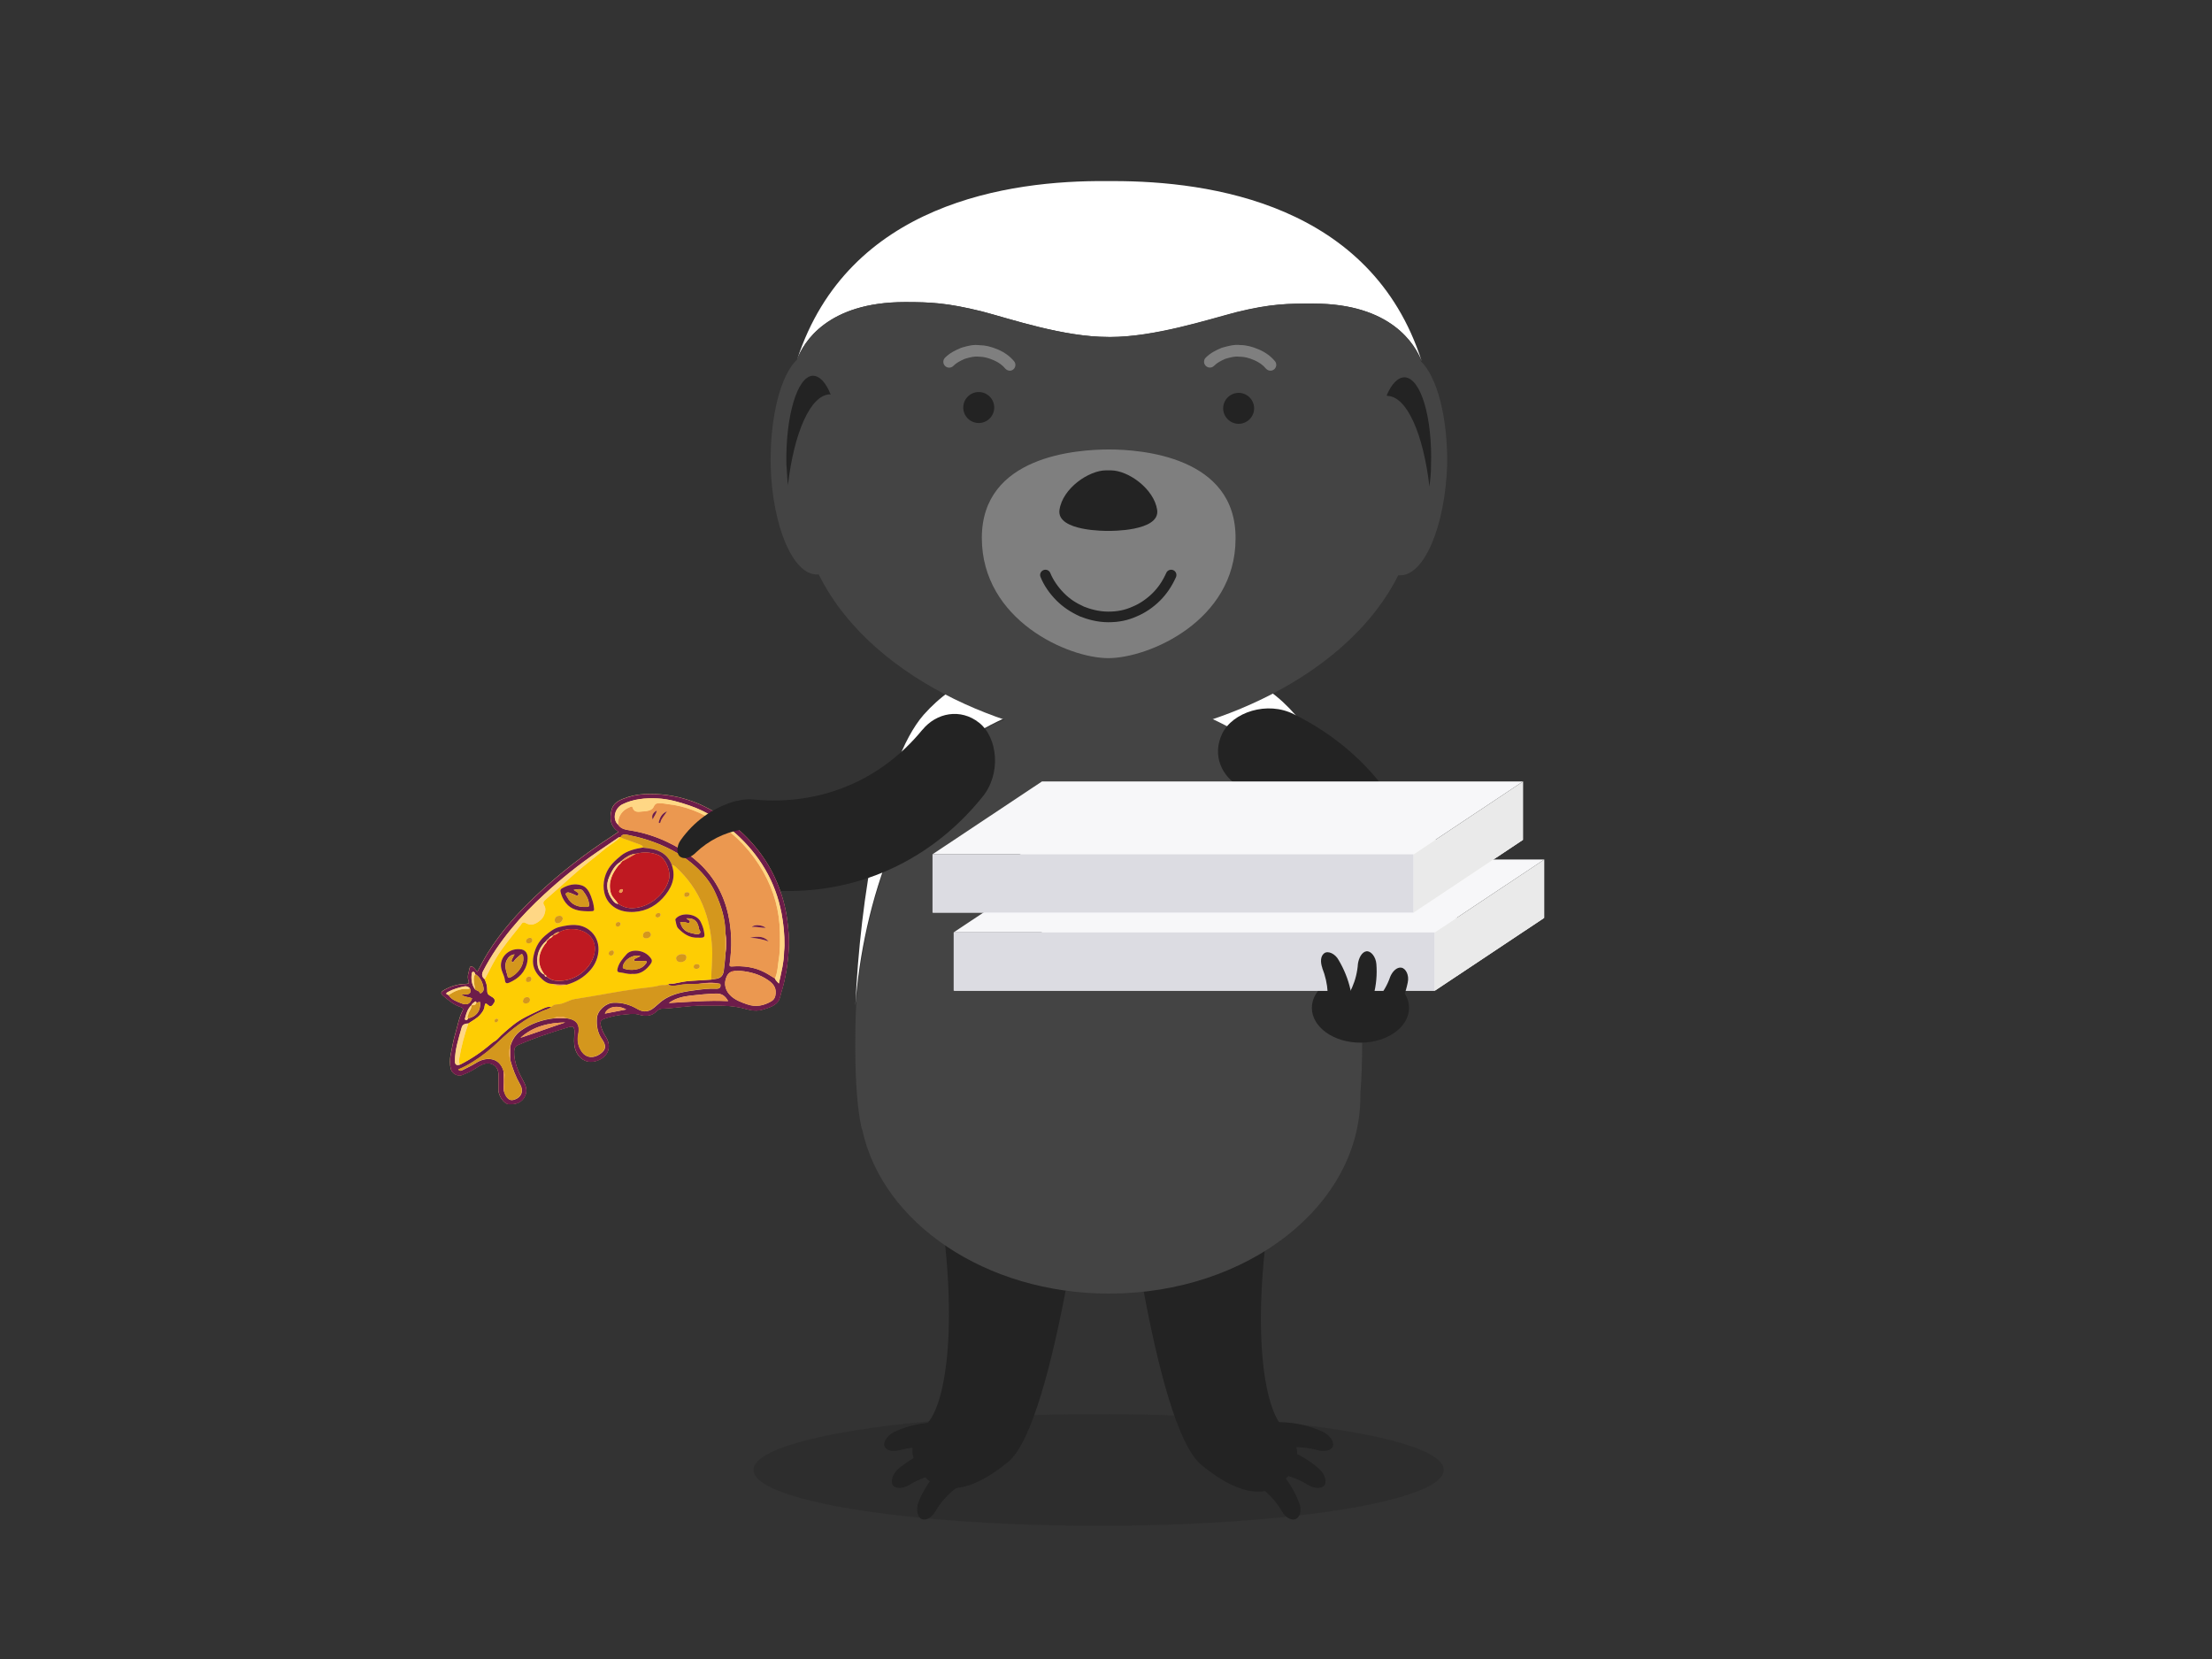 <?xml version="1.0" encoding="UTF-8"?>
<svg id="Layer_1" data-name="Layer 1" xmlns="http://www.w3.org/2000/svg" width="300" height="225" viewBox="0 0 300 225">
  <rect x="0" y="0" width="300" height="225" fill="#333333" stroke="none"/>
  <defs>
    <style>
      .cls-1 {
        fill: #fff;
      }

      .cls-2 {
        fill: #fecd03;
      }

      .cls-3 {
        fill: #ffd785;
      }

      .cls-4 {
        fill: #f7f7f9;
      }

      .cls-5 {
        isolation: isolate;
        opacity: .35;
      }

      .cls-6 {
        fill: #232323;
      }

      .cls-7 {
        fill: #dcdce2;
      }

      .cls-8 {
        fill: #444;
      }

      .cls-9 {
        fill: #eaeaea;
      }

      .cls-10 {
        fill: #6d1c4a;
      }

      .cls-11 {
        fill: #d4971d;
      }

      .cls-12 {
        fill: #bf1921;
      }

      .cls-13 {
        fill: #7f7f7f;
      }

      .cls-14 {
        fill: #eb9850;
      }
    </style>
  </defs>
  <g>
    <g class="cls-5">
      <ellipse class="cls-6" cx="149" cy="199.36" rx="46.82" ry="7.58"/>
    </g>
    <g>
      <g>
        <g>
          <path class="cls-6" d="m151.89,153.86c.21,1.37,4.52,39.46,11.05,44.82,6.52,5.37,9.89,3.58,11.26,2.1,1.37-1.47,3.16-4.1-.11-7.15-2.63-2.42-4.42-13.15-1.79-29.88l-20.41-9.89Z"/>
          <g>
            <path class="cls-6" d="m178.72,196.68c.84.21,1.68.11,2-.42.32-.53-.21-1.47-1.16-2-2.63-1.26-5.68-1.68-8.63-1.16-1.16.21-1.58,1.37-1.05,2.42s1.47,1.58,2.21,1.37c2-.74,4.31-.84,6.63-.21Z"/>
            <path class="cls-6" d="m177.46,201.42c.74.42,1.58.53,2.1.11.42-.42.21-1.47-.53-2.21-2.21-2-4.95-3.16-8-3.47-1.16-.11-1.89.84-1.68,2,.21,1.16.95,1.89,1.68,1.89,2.1-.11,4.42.42,6.42,1.68Z"/>
            <path class="cls-6" d="m173.88,204.99c.42.74,1.16,1.26,1.79,1.05.63-.21.95-1.26.53-2.21-1.05-2.74-2.95-5.16-5.58-6.73-.95-.63-2.1-.11-2.42,1.05-.32,1.05,0,2.1.63,2.42,2.1.84,3.89,2.42,5.05,4.42Z"/>
          </g>
        </g>
        <g>
          <path class="cls-6" d="m147.89,153.54c-.21,1.37-4.73,39.46-11.15,44.72-6.52,5.37-9.89,3.47-11.26,2.1-1.37-1.47-3.16-4.21.11-7.15,2.63-2.42,4.42-13.15,1.89-29.88l20.41-9.79Z"/>
          <g>
            <path class="cls-6" d="m122.01,196.68c-.84.21-1.68.11-2-.42s.21-1.47,1.16-2c2.63-1.26,5.68-1.68,8.63-1.05,1.16.21,1.58,1.37,1.05,2.42s-1.47,1.58-2.21,1.26c-2-.74-4.31-.84-6.63-.21Z"/>
            <path class="cls-6" d="m123.27,201.42c-.74.42-1.58.53-2.1.11-.42-.42-.21-1.47.53-2.21,2.21-1.89,5.05-3.16,8-3.47,1.16-.11,1.89.95,1.68,2-.21,1.16-.95,1.89-1.68,1.89-2.1-.11-4.42.42-6.42,1.68Z"/>
            <path class="cls-6" d="m126.85,204.99c-.42.74-1.16,1.26-1.79,1.05s-.84-1.26-.53-2.21c1.05-2.74,3.05-5.05,5.58-6.73.95-.63,2.1-.11,2.42,1.05.32,1.05,0,2.1-.63,2.42-2.1.84-3.89,2.42-5.05,4.42Z"/>
          </g>
        </g>
      </g>
      <path class="cls-8" d="m184.51,133.76c-1.37-13.15-6.84-29.14-17.26-34.93-4.42-2.53-9.57-4.31-16.73-5.47-1.68.32-3.26.63-4.73.95-.21.11-.53.11-.74.21-.42.11-.84.21-1.26.32-.32.11-.53.11-.84.21-.42.11-.84.21-1.26.42-.21.11-.42.11-.63.21-.63.21-1.16.42-1.79.63-.21.11-.32.11-.53.21-.42.21-.84.32-1.26.53-.21.11-.42.21-.53.21-.42.21-.74.32-1.16.53-.21.11-.32.11-.53.21-.53.21-1.05.53-1.58.84-11.15,6.21-16.62,24.09-17.57,37.67-.11,2-.11,3.89-.11,5.68,0,4.63.32,8.42.84,10.73,0,.11.11.21.11.32,2.74,12.63,16.73,22.2,33.46,22.2,18.83,0,34.09-11.99,34.09-26.72v-.42c.32-4,.32-9.05,0-14.52Z"/>
      <path class="cls-1" d="m175.67,96.94c-4.31-4.95-9.89-7.37-20.94-7.79h-6.31c-.74,0-1.37,0-2,.11h-.21c-11.05.42-16.62,2.84-20.94,7.68-5.68,6.52-8.63,25.04-9.26,39.46.95-13.57,6.52-31.46,17.57-37.67,4.42-2.42,9.68-4.21,16.73-5.37,7.15,1.16,12.31,3.05,16.73,5.47,11.15,6.21,16.62,24.09,17.47,37.67-.32-14.52-3.16-33.04-8.84-39.56Z"/>
      <path class="cls-1" d="m150.31,45.7c-6.1,0-13.15-2.42-17.15-3.47-4.73-1.16-6.94-1.26-10.42-1.26-10.52,0-13.78,5.47-14.63,7.79,6.94-21.25,28.83-24.3,41.88-24.2h1.05c12.94,0,34.93,3.05,41.77,24.41-.84-2.21-4.1-7.79-14.63-7.79-3.47,0-5.68,0-10.42,1.16-4,1.05-11.15,3.37-17.15,3.37h-.32Z"/>
      <path class="cls-8" d="m192.71,48.96h0c-.84-2.31-4.1-7.79-14.63-7.79-3.47,0-5.68,0-10.42,1.16-4,1.05-11.15,3.37-17.15,3.37h-.21c-6.1,0-13.15-2.42-17.15-3.47-4.73-1.16-6.94-1.26-10.42-1.26-10.52,0-13.78,5.47-14.63,7.79h0c-2.21,2.1-3.68,7.68-3.58,14.31.21,8.31,3.05,14.94,6.31,14.84h.21c7.58,15.26,28.3,22.31,39.14,22.31s31.78-6.94,39.46-22.2h.21c3.26.11,6.1-6.52,6.42-14.84.11-6.52-1.37-12.1-3.58-14.2Z"/>
      <path class="cls-13" d="m150.31,89.26c-5.47,0-17.15-5.16-17.15-16.31s12.94-11.99,17.26-11.99,17.26.95,17.15,12.1c0,11.15-11.78,16.2-17.26,16.2Z"/>
      <path class="cls-6" d="m150.63,63.79c2.42,0,5.89,2.53,6.31,5.37.42,2.95-6.52,2.84-6.52,2.84h-.21s-6.94.11-6.52-2.84c.42-2.95,4-5.37,6.31-5.37h.63Z"/>
      <g>
        <circle class="cls-6" cx="132.74" cy="55.27" r="2.1"/>
        <path class="cls-6" d="m170.09,55.38c0,1.16-.95,2.1-2.1,2.1s-2.1-.95-2.1-2.1.95-2.1,2.1-2.1,2.1.95,2.1,2.1Z"/>
      </g>
      <path class="cls-6" d="m188.19,53.69c2.63.11,4.84,5.16,5.68,12.31.11-.95.21-1.79.21-2.84.21-6.52-1.37-11.89-3.58-11.99-.95,0-1.79.95-2.42,2.42,0,.11.11.11.11.11Z"/>
      <path class="cls-6" d="m112.54,53.48c-2.63.11-4.84,5.16-5.68,12.31-.11-.95-.11-1.79-.21-2.84-.11-6.52,1.47-11.89,3.58-11.99.95,0,1.79.95,2.42,2.53,0,.11,0,0-.11,0Z"/>
      <path class="cls-13" d="m136.95,50.27c-.23,0-.45-.1-.61-.28-.41-.49-.92-.86-1.6-1.15-.73-.31-1.35-.46-1.9-.46-.71-.08-1.21.06-1.83.24l-.17.05c-.62.27-1.14.54-1.55.96-.31.31-.81.31-1.12,0-.31-.31-.31-.81,0-1.12.66-.66,1.45-1.03,2.14-1.32l.25-.08c.7-.2,1.42-.41,2.36-.29.68,0,1.5.19,2.42.58.91.39,1.62.91,2.19,1.59.28.33.23.83-.1,1.11-.15.12-.33.18-.5.18Z"/>
      <path class="cls-13" d="m172.3,50.27c-.23,0-.45-.1-.61-.28-.41-.49-.92-.86-1.6-1.15-.73-.31-1.35-.46-1.9-.46h-.11c-.57-.09-1.21.09-1.88.28-.62.27-1.14.54-1.55.96-.31.31-.81.31-1.12,0-.31-.31-.31-.81,0-1.12.66-.66,1.45-1.03,2.14-1.32l.1-.03c.79-.22,1.6-.46,2.48-.35.75,0,1.56.2,2.47.59.91.39,1.62.91,2.19,1.59.28.33.23.83-.1,1.11-.15.12-.33.18-.5.18Z"/>
      <path class="cls-6" d="m150.31,84.39c-1.55,0-2.94-.43-3.84-.79-1.29-.59-2.3-1.27-3.19-2.16-.95-.95-1.72-2.08-2.16-3.19-.15-.37.03-.78.4-.93.37-.15.78.03.93.4.37.92,1.04,1.9,1.84,2.71s1.63,1.35,2.74,1.85c.75.3,1.96.67,3.28.67,1.23,0,2.27-.21,3.28-.67.95-.38,1.93-1.05,2.74-1.85.76-.76,1.35-1.63,1.85-2.74.16-.36.59-.52.95-.36.36.16.52.59.36.95-.57,1.26-1.26,2.27-2.14,3.16-.95.95-2.08,1.71-3.19,2.16-1.17.53-2.4.79-3.84.79Z"/>
      <path class="cls-6" d="m168.35,106.79c-2.67-1.35-4-4.39-2.59-7.29,1.4-2.9,6.12-4.49,9.77-2.61,10.66,5.28,17.45,14.98,18.78,26.76.48,4.1-2.53,8-5.81,8.3-3.28.3-5.62-1.98-5.95-4.93-1.1-8.81-6.19-16.19-14.2-20.23Z"/>
      <g>
        <path class="cls-6" d="m125.11,98.97c1.89-2.31,5.16-2.95,7.68-.95,2.53,2,3.05,6.94.42,10.1-7.47,9.26-18.41,13.78-30.2,12.52-4.1-.42-7.26-4.21-6.84-7.47.42-3.26,3.16-5.05,6.1-4.73,8.94.84,17.15-2.53,22.83-9.47Z"/>
        <path class="cls-6" d="m92.38,116.02c-.84-.11-1.79.11-2,.63-.21.63.32,1.47,1.37,1.89,2.84.95,5.89,1.05,8.84.11,1.05-.32,1.47-1.58.84-2.53-.63-.95-1.58-1.47-2.31-1.05-2,.95-4.31,1.37-6.73.95Z"/>
        <path class="cls-6" d="m93.12,111.07c-.74-.42-1.68-.42-2.1.11s-.11,1.58.84,2.21c2.42,1.68,5.37,2.63,8.52,2.63,1.16,0,1.79-1.16,1.47-2.21-.32-1.16-1.16-1.79-1.89-1.68-2.31.32-4.63,0-6.84-1.05Z"/>
      </g>
    </g>
  </g>
  <ellipse class="cls-6" cx="184.51" cy="136.69" rx="6.59" ry="4.72"/>
  <g>
    <path class="cls-3" d="m64.74,131.81c-.2-.23-.34-.46-.54-.62-.22-.18-.45-.21-.53.16-.1.52-.33,1.05-.16,1.56.17.5,0,.52-.41.53-1.02.02-1.98.31-2.87.82-.48.28-.5.48-.08.83.72.59,1.42,1.21,2.34,1.49.26.08.38.23.22.53-.47.91-.63,1.93-.92,2.9-.28.96-.47,1.96-.66,2.95-.14.71-.16,1.38.02,2.06.16.59.95,1,1.49.79.53-.21,1.06-.43,1.55-.73.49-.3.95-.65,1.53-.81.97-.27,1.87.36,1.87,1.39,0,.73,0,1.45,0,2.18.01.77.76,1.87,1.38,1.91.82.06,1.62-.11,2.1-.85.44-.68.38-1.42,0-2.12-.72-1.31-1.38-2.64-1.34-4.2.01-.41.13-.68.54-.86,1.37-.59,2.77-1.11,4.19-1.58.88-.29,1.76-.58,2.66-.84.64-.18.78-.05.78.64,0,.56-.07,1.11-.02,1.69.12,1.47,1.34,2.85,3.12,2.22,1.49-.53,2.02-1.93,1.15-3.26-.28-.43-.5-.89-.64-1.4-.17-.65-.04-.88.61-1.08.8-.25,1.62-.45,2.45-.51.71-.05,1.41-.21,2.18.03.74.23,1.66.21,2.32-.5.18-.2.46-.33.74-.34,1.83-.06,3.63-.42,5.46-.41,1.98.01,3.96-.11,5.92.47.72.21,1.56.31,2.34.05.69-.23,1.41-.39,1.93-.99.32-.37.35-.85.49-1.28.63-2.01.92-4.07,1.04-6.17.07-1.22-.07-2.43-.22-3.65-.22-1.78-.7-3.47-1.38-5.1-1.4-3.36-3.67-6.08-6.54-8.28-3.39-2.59-7.22-3.95-11.53-3.73-.99.05-1.95.28-2.87.65-.68.27-1.31.7-1.5,1.44-.29,1.14-.25,2.25.93,3.01-.3.2-.54.37-.78.53-3.7,2.4-7.17,5.08-10.38,8.11-2.48,2.35-4.76,4.88-6.57,7.8-.5.8-.92,1.64-1.42,2.55Z"/>
    <path class="cls-10" d="m64.74,131.81c.5-.91.93-1.76,1.42-2.55,1.81-2.92,4.08-5.45,6.57-7.8,3.2-3.03,6.68-5.71,10.38-8.11.24-.16.48-.33.78-.53-1.18-.76-1.22-1.87-.93-3.01.19-.74.82-1.17,1.5-1.44.92-.37,1.88-.6,2.87-.65,4.31-.22,8.14,1.14,11.53,3.73,2.87,2.19,5.14,4.91,6.54,8.28.68,1.63,1.16,3.33,1.38,5.1.15,1.22.29,2.43.22,3.65-.11,2.09-.41,4.16-1.04,6.17-.14.43-.16.9-.49,1.28-.52.59-1.24.76-1.93.99-.78.26-1.62.16-2.34-.05-1.96-.58-3.94-.46-5.92-.47-1.83-.01-3.64.35-5.46.41-.28,0-.56.14-.74.34-.67.71-1.58.72-2.32.5-.77-.24-1.47-.08-2.18-.03-.82.06-1.65.26-2.45.51-.65.2-.78.43-.61,1.08.13.5.35.96.64,1.4.87,1.33.34,2.73-1.15,3.26-1.77.63-2.99-.75-3.12-2.22-.05-.57.02-1.12.02-1.69,0-.69-.14-.82-.78-.64-.89.26-1.77.55-2.66.84-1.42.46-2.82.98-4.19,1.58-.41.18-.53.45-.54.86-.04,1.56.63,2.88,1.34,4.2.39.71.45,1.45,0,2.12-.48.74-1.28.9-2.1.85-.61-.04-1.36-1.13-1.38-1.91-.01-.73,0-1.45,0-2.18,0-1.02-.91-1.65-1.87-1.39-.58.16-1.04.5-1.53.81-.49.3-1.02.52-1.55.73-.55.21-1.33-.2-1.49-.79-.18-.68-.16-1.35-.02-2.06.19-.99.38-1.98.66-2.95.29-.97.45-1.99.92-2.9.16-.3.04-.45-.22-.53-.92-.28-1.62-.9-2.34-1.49-.42-.35-.4-.55.08-.83.88-.51,1.84-.8,2.87-.82.4,0,.58-.03.41-.53-.18-.51.05-1.04.16-1.56.07-.37.31-.35.53-.16.2.16.34.39.54.62Zm-.8,4.53h0c-.47.45-.67,1.02-.82,1.62-.03.13-.12.29,0,.35.16.1.31,0,.38-.19,1.13-.25,1.71-1.03,1.63-2.21-.19-.05-.35.06-.52.12,0-.13,0-.3-.21-.16-.18.12-.37.24-.45.47Zm.51-4.23c-.04-.17-.13-.31-.31-.31-.05,0-.14.12-.15.2-.12.77-.03,1.51.43,2.17.16.09.31.2.49.26.15.05.13.42.4.22.21-.15.32-.34.28-.62-.12-.79-.43-1.48-1.13-1.93Zm-3.62,2.84c.39.64,1.06.85,1.7,1.11.79.32,1.19.14,1.5-.65-.41-.23-.95-.11-1.47-.54.3,0,.43,0,.56,0q.95,0,.6-.85c-.21-.2-.47-.3-.74-.24-.77.16-1.52.37-2.22.75-.44.24-.18.32.07.42Zm45.52-5.93v-.02c.02-.26.05-.52.05-.78.01-1.46-.13-2.9-.4-4.34-.4-2.12-1.13-4.11-2.22-5.97-1.08-1.84-2.43-3.45-4.03-4.88-1.85-1.65-3.87-2.97-6.22-3.77-1.42-.48-2.85-.9-4.36-.97-1.64-.08-3.24.06-4.75.8-1.02.5-1.42,1.99-.58,2.77.44.63,1.11.67,1.8.79,1.66.28,3.25.79,4.78,1.5,5.59,2.62,8.54,6.98,8.75,13.17.04,1.16-.06,2.3-.21,3.44-.04.29.05.33.33.31,1.52-.11,3.01.07,4.38.78.49.25.95.57,1.43.85.09.26.3.43.53.69.33-1.5.7-2.91.71-4.38Zm-7.12,2.75c-.35.13-.57.4-.71.74-.39.95-.15,1.91.68,2.63.62.53,1.37.81,2.13,1.07,1.18.41,2.25.2,3.29-.42.4-.24.54-.58.58-1.06.07-.89-.43-1.39-1.06-1.82-1.1-.75-2.34-1.11-3.66-1.23-.02-.01-.04-.01-.06,0h-.5s-.04-.01-.06,0c-.11,0-.23.02-.34.02-.11-.05-.2-.02-.28.07Zm-.85-2.38c.16-.96.17-1.92,0-2.88,0-1.88-.57-3.65-1.32-5.33-.63-1.43-1.62-2.66-2.8-3.72-1.28-1.15-2.72-2.02-4.28-2.72-1.61-.72-3.27-1.21-4.99-1.54-.31-.06-.64-.04-.81.32-.03.01-.07.02-.1.04-.13-.05-.2.04-.29.1-.91.63-1.83,1.24-2.75,1.87-2.54,1.75-4.95,3.67-7.21,5.76-1.58,1.46-3.1,3-4.47,4.67-1.47,1.79-2.77,3.67-3.83,5.73-.25.49-.17.8.2,1.12.16.38.32.78.33,1.19.02.82,0,.82.7,1.23.32.19.44.49.24.79-.18.27-.39.71-.85.25-.25-.25-.4-.21-.43.19-.04.46-.29.81-.59,1.15-.45.53-1.07.81-1.61,1.2-.39,0-.77.14-.88.51-.43,1.51-.93,3.01-.93,4.62q0,.69.68.45c1.58-.79,3.01-1.79,4.34-2.93.22-.19.51-.3.71-.51.65-.7,1.38-1.31,2.12-1.91,1.13-.92,2.46-1.48,3.75-2.09.44-.21.93-.49,1.48-.37-.38.31-.86.39-1.29.58-2.22.98-4.11,2.42-5.85,4.1-1.05,1.01-2.19,1.94-3.45,2.72-.65.41-1.31.78-2.04,1.07.22.27.43.16.59.08.61-.31,1.24-.6,1.82-.97,1.32-.85,3.19-.83,3.74,1.16.01.46.02.92.03,1.38.01.51-.12,1.03.09,1.52.23.7.68,1.08,1.15.97,1.08-.25,1.52-1.14.97-2.1-.61-1.06-1.04-2.19-1.35-3.37,0-.59,0-1.17,0-1.76.25-.9.71-1.66,1.48-2.2,1.35-.94,2.86-1.47,4.49-1.65.55,0,1.1,0,1.64-.01,1.27.16,1.92.74,1.62,2.19-.17.84-.02,1.7.53,2.43.58.77,1.56.86,2.46.21.77-.56.86-1.09.23-1.99-.61-.87-.77-1.84-.69-2.86.08-1.05,1.22-2.04,2.27-2.08,1.17-.04,2.24.27,3.23.86.85.5,1.61.38,2.33-.26.18-.16.37-.31.55-.47,1.31-1.22,2.97-1.56,4.65-1.79,1.04-.14,2.09-.29,3.16-.24.39.02.69-.17.54-.66-.99-.22-1.98-.14-2.96,0-.73.06-1.46,0-2.2.1-.63.09-1.3.3-1.95.02.24-.25.56-.1.83-.16.82-.17,1.65-.35,2.48-.38.87-.03,1.73-.12,2.59-.16.16-.03.32-.07.48-.08.72-.07,1.09-.37,1.2-1.08.11-.76.16-1.53.24-2.29Zm-7.66,6.64c2.67-.16,5.33-.38,8.04-.26-.41-.71-.86-1.05-1.7-1.02-1.15.04-2.28.15-3.42.28-1.03.12-2.04.35-2.91.99Zm-14.06,2.64c-2.24.04-4.34.52-6.07,2.08,2.03-.67,4.03-1.41,6.07-2.08Zm8.27-1.76c-1.16-.66-2.54-.38-2.89.56.96-.19,1.89-.37,2.89-.56Z"/>
    <path class="cls-2" d="m84.07,113.55s.07-.03.1-.04c.13.19.34.21.53.27.65.23,1.3.45,1.93.7.23.09.53.13.55.47-1.05.17-2.12.42-2.94,1.08-.85.67-1.66,1.41-2.08,2.53-.5,1.3-.4,2.87.51,3.92.71.82,1.68,1.15,2.69,1.2,1.77.09,3.34-.59,4.52-1.87,1.13-1.23,1.87-2.7,1.24-4.48.23-.01.38.11.53.26,3.25,2.98,4.72,6.75,4.94,11.09.07,1.39-.11,2.78-.12,4.17-.87.04-1.73.13-2.59.16-.83.03-1.66.21-2.48.38-.28.06-.6-.09-.83.16-.34.11-.72,0-1.03.09-1,.28-2.03.32-3.04.46-2.83.38-5.63.97-8.45,1.39-.89.13-1.62.74-2.54.74-.29,0-.52.14-.72.35-.55-.13-1.04.16-1.48.37-1.29.61-2.63,1.17-3.75,2.09-.74.6-1.47,1.21-2.12,1.91-.19.21-.49.32-.71.51-1.33,1.15-2.77,2.14-4.34,2.93-.17-.27-.14-.58-.09-.86.27-1.61.69-3.18,1.23-4.72.54-.39,1.16-.67,1.61-1.2.3-.35.56-.7.59-1.15.03-.39.19-.44.43-.19.45.46.66.02.85-.25.21-.3.09-.6-.24-.79-.7-.41-.68-.41-.7-1.23,0-.42-.17-.81-.33-1.19.51-.89.93-1.84,1.46-2.72.98-1.64,2.22-3.09,3.39-4.58.14-.18.28-.56.69-.33.72.41,1.33.25,2.12-.47.44-.4.75-1.4.45-1.84-.31-.46-.1-.64.2-.91,1.24-1.08,2.47-2.17,3.69-3.27,1.39-1.25,2.9-2.36,4.33-3.57.65-.55,1.44-.92,2.01-1.56Zm-7.21,20c1.27-.36,2.36-.99,3.24-2.01,1.34-1.54,1.6-4.05-.16-5.4-1.23-.95-2.62-.75-4-.43-.81.19-1.43.71-2.04,1.22-.94.79-1.42,1.84-1.58,3.05-.13.97.22,1.8.87,2.48.48.51,1.02,1,1.81.98.6.4,1.23.22,1.86.11Zm2.79-9.96c.09,0,.19,0,.28,0,.71,0,.71-.02.59-.73-.07-.46-.21-.89-.37-1.31-.24-.64-.6-1.26-1.25-1.47-.93-.3-1.86-.09-2.71.42-.17.1-.2.26-.17.43.11.56.36,1.07.71,1.52.75.96,1.81,1.1,2.92,1.14Zm-9.23,5.14c-1.53-.1-2.89,1.28-2.38,2.88.14.44.39.86.43,1.33.04.47.29.46.59.33,1.27-.56,2.2-1.43,2.45-2.86.19-1.08-.23-1.69-1.1-1.68Zm15.3,3.35c.89.09,1.66-.31,2.25-1.02.22-.26.57-.64.36-.99-.37-.61-.99-.99-1.71-1.1-.59-.09-1.25-.01-1.65.44-.51.59-1.07,1.19-1.24,2.01-.04.21-.01.43.27.45.55.04,1.07.27,1.71.22Zm8.94-4.91c.91.03.97,0,.79-.93-.08-.42-.25-.84-.44-1.23-.51-1.08-2.52-1.35-3.34-.46-.05.05-.1.14-.09.19.11.4.13.91.39,1.17.71.72,1.54,1.32,2.68,1.26Zm-2.18,2.23c-.45,0-.83.3-.78.62.06.35.35.49.66.46.37-.03.71-.22.73-.63.02-.39-.29-.46-.62-.46Zm-16.15-4.75c0-.3-.18-.45-.42-.44-.33,0-.63.12-.67.52-.03.28.1.51.38.5.36-.01.6-.24.7-.57Zm11.96,2.12c-.05-.29-.21-.48-.49-.46-.31.02-.58.17-.6.54-.02.29.19.41.43.4.32-.01.57-.15.66-.48Zm-16.41,8.85c0-.28-.14-.41-.39-.4-.33,0-.52.21-.56.51-.03.24.17.37.39.36.3-.02.53-.16.55-.47Zm-.14-7.68c.26-.03.45-.16.45-.45,0-.23-.14-.34-.36-.31-.26.03-.45.18-.48.45-.02.24.16.3.38.31Zm.03,4.49c-.24.02-.4.15-.43.41-.02.19.08.33.27.34.28.01.46-.14.48-.43.02-.2-.11-.3-.32-.32Zm22.7-1.02c.2-.03.44-.07.43-.36,0-.23-.18-.3-.38-.29-.22,0-.41.1-.43.33-.01.22.14.32.38.32Zm-11.57-1.81c.22-.05.37-.18.38-.41,0-.2-.1-.34-.3-.3-.21.04-.39.18-.41.4-.02.19.15.28.33.31Zm10.65-8.31c-.03-.2-.16-.27-.35-.27-.21,0-.37.08-.39.31-.01.2.09.33.29.32.21-.02.39-.11.45-.35Zm-9.38,4c-.01-.2-.13-.26-.3-.25-.22.01-.35.12-.35.34,0,.17.09.3.26.29.23-.01.35-.17.39-.38Zm5.06-.86c.18-.04.33-.14.37-.34.03-.19-.11-.26-.27-.26-.23,0-.4.12-.42.35-.01.18.15.23.32.26Zm-21.65,13.89c-.04-.09-.09-.18-.23-.17-.17,0-.27.12-.27.29,0,.13.06.22.2.2.16-.02.26-.12.3-.32Z"/>
    <path class="cls-14" d="m105.1,132.71c-.47-.29-.94-.6-1.43-.85-1.38-.71-2.86-.88-4.38-.78-.28.02-.37-.02-.33-.31.14-1.14.25-2.29.21-3.44-.21-6.19-3.16-10.55-8.75-13.17-1.53-.72-3.12-1.22-4.78-1.5-.69-.12-1.36-.16-1.8-.79-.08-1.2.62-2.01,1.51-2.36.14-.06.38-.21.44,0,.24.79.87.58,1.39.55.55-.03,1.26-.12,1.48-.63.24-.57.58-.48.99-.48.3,0,.59.08.88.11,2.44.25,4.64,1.16,6.67,2.48,2.66,1.71,4.77,3.96,6.33,6.72,1.44,2.56,2.21,5.3,2.25,8.25.01,1.17.05,2.34-.14,3.5-.15.91-.15,1.85-.53,2.72Zm-3.39-5.53c.87.04,1.72.21,2.54.5-.58-.63-1.23-.77-2.54-.5Zm-11.24-17.17c-.74.31-.96.84-1.13,1.41-.02.08-.02.15.05.18.07.03.15,0,.17-.09.12-.56.56-.92.9-1.51Zm13.39,15.82c-.55-.43-1.6-.48-1.88-.1.62-.08,1.19.13,1.88.1Zm-15.33-14.68c.12-.41.48-.72.54-1.23-.51.32-.76.68-.54,1.23Z"/>
    <path class="cls-11" d="m74.77,136.57c.2-.21.43-.34.72-.35.92,0,1.65-.61,2.54-.74,2.82-.42,5.62-1.01,8.45-1.39,1.01-.14,2.04-.18,3.04-.46.31-.09.69.02,1.03-.09.65.28,1.32.07,1.95-.02.74-.11,1.47-.04,2.2-.1.99,0,1.98,0,2.96,0,.15.49-.15.68-.54.66-1.06-.05-2.11.1-3.16.24-1.68.23-3.34.57-4.65,1.79-.18.16-.37.31-.55.47-.71.64-1.48.76-2.33.26-.99-.59-2.06-.9-3.23-.86-1.05.04-2.19,1.03-2.27,2.08-.08,1.02.08,1.98.69,2.86.62.9.54,1.43-.23,1.99-.9.65-1.88.57-2.46-.21-.55-.73-.71-1.59-.53-2.43.3-1.45-.35-2.02-1.62-2.19-.38-.27-1.3-.26-1.64.01-1.63.18-3.13.71-4.49,1.65-.78.54-1.24,1.3-1.48,2.2-.14.59-.14,1.17,0,1.76.32,1.18.74,2.3,1.35,3.37.55.96.11,1.86-.97,2.1-.46.11-.91-.28-1.15-.97,0-.61.02-1.22,0-1.83-.01-.36.12-.74-.11-1.07-.55-1.99-2.42-2.01-3.74-1.16-.58.37-1.2.66-1.82.97-.17.08-.38.2-.59-.08.73-.29,1.39-.67,2.04-1.07,1.25-.78,2.39-1.7,3.45-2.72,1.74-1.68,3.63-3.11,5.85-4.1.43-.19.92-.27,1.29-.58Z"/>
    <path class="cls-11" d="m87.19,114.96c-.02-.34-.33-.39-.55-.47-.64-.25-1.29-.47-1.93-.7-.19-.07-.4-.09-.53-.27.17-.35.5-.38.81-.32,1.72.33,3.38.83,4.99,1.54,1.57.7,3.01,1.57,4.28,2.72,1.18,1.06,2.17,2.29,2.8,3.72.74,1.68,1.31,3.45,1.32,5.33,0,.96,0,1.92,0,2.88-.08.76-.13,1.53-.24,2.29-.1.7-.48,1-1.2,1.08-.16.02-.32.06-.48.08.01-1.39.19-2.78.12-4.17-.22-4.33-1.68-8.11-4.94-11.09-.16-.14-.31-.27-.53-.26-.28-.78-.77-1.39-1.5-1.78-.75-.4-1.6-.49-2.43-.59Z"/>
    <path class="cls-14" d="m100.48,131.68c1.32.13,2.56.48,3.66,1.23.63.43,1.13.93,1.06,1.82-.04.48-.18.82-.58,1.06-1.04.61-2.11.82-3.29.42-.76-.26-1.51-.53-2.13-1.07-.83-.72-1.08-1.68-.68-2.63.14-.34.35-.61.71-.74.12.08.2.01.28-.07.11,0,.23-.02.34-.02,0,0,.03.02.03.02l.03-.02c.17,0,.34,0,.5,0,0,0,.03.02.03.02h.03Z"/>
    <path class="cls-3" d="m105.1,132.71c.38-.87.38-1.81.53-2.72.18-1.16.15-2.33.14-3.5-.04-2.94-.8-5.69-2.25-8.25-1.56-2.75-3.67-5-6.33-6.72-2.03-1.31-4.23-2.23-6.67-2.48-.29-.03-.58-.12-.88-.11-.41,0-.75-.08-.99.48-.22.52-.92.6-1.48.63-.51.03-1.15.24-1.39-.55-.06-.2-.3-.05-.44,0-.89.34-1.58,1.16-1.51,2.36-.85-.78-.45-2.27.58-2.77,1.51-.74,3.11-.87,4.75-.8,1.51.07,2.94.48,4.36.97,2.35.8,4.37,2.12,6.22,3.77,1.6,1.43,2.96,3.04,4.03,4.88,1.08,1.85,1.81,3.85,2.22,5.97.27,1.44.42,2.88.4,4.34,0,.26-.03.52-.05.78,0,0,0,.02,0,.02-.01,1.47-.38,2.88-.71,4.38-.23-.26-.44-.42-.53-.69Z"/>
    <path class="cls-3" d="m84.07,113.55c-.57.65-1.36,1.01-2.01,1.56-1.43,1.21-2.94,2.32-4.33,3.57-1.22,1.1-2.46,2.19-3.69,3.27-.3.26-.51.45-.2.91.3.44-.01,1.44-.45,1.84-.79.72-1.4.87-2.12.47-.42-.24-.55.14-.69.33-1.18,1.49-2.42,2.93-3.39,4.58-.53.89-.95,1.83-1.46,2.72-.37-.32-.45-.63-.2-1.12,1.06-2.06,2.36-3.94,3.83-5.73,1.37-1.67,2.89-3.21,4.47-4.67,2.26-2.09,4.67-4.02,7.21-5.76.91-.63,1.83-1.24,2.75-1.87.09-.06.17-.15.29-.1Z"/>
    <path class="cls-14" d="m90.71,136.03c.87-.64,1.89-.87,2.91-.99,1.13-.13,2.27-.24,3.42-.28.84-.03,1.3.3,1.7,1.02-2.71-.12-5.37.1-8.04.26Z"/>
    <path class="cls-11" d="m63.73,134.02q.35.85-.6.85c-.13,0-.26,0-.56,0,.52.43,1.06.31,1.47.54-.31.78-.72.96-1.5.65-.64-.26-1.31-.47-1.7-1.11.72-.47,1.47-.85,2.37-.83.18,0,.38.05.53-.1Z"/>
    <path class="cls-3" d="m63.51,138.8c-.54,1.54-.96,3.11-1.23,4.72-.05.29-.08.59.09.86q-.68.24-.68-.45c0-1.6.5-3.1.93-4.62.11-.38.49-.5.88-.51Z"/>
    <path class="cls-14" d="m76.65,138.67c-2.03.67-4.04,1.41-6.07,2.08,1.73-1.57,3.83-2.04,6.07-2.08Z"/>
    <path class="cls-11" d="m64.45,132.11c.7.45,1.01,1.13,1.13,1.93.04.27-.07.47-.28.62-.27.2-.25-.17-.4-.22-.17-.06-.32-.17-.49-.26,0-.18-.05-.36-.07-.53-.05-.51-.22-1.04.1-1.52Z"/>
    <path class="cls-11" d="m64.59,136.03c.17-.06.32-.17.52-.12.08,1.18-.49,1.96-1.63,2.21-.2-.18,0-.33.02-.5.06-.45.48-.78.43-1.27,0,0,0,0,0,0,.24-.05.55.05.66-.31Z"/>
    <path class="cls-14" d="m84.92,136.91c-1,.19-1.93.38-2.89.56.35-.95,1.73-1.22,2.89-.56Z"/>
    <path class="cls-3" d="m63.73,134.02c-.16.15-.35.1-.53.1-.9-.02-1.65.36-2.37.83-.24-.1-.5-.18-.07-.42.7-.39,1.45-.59,2.22-.75.27-.06.53.05.74.24Z"/>
    <path class="cls-3" d="m64.45,132.11c-.32.49-.16,1.02-.1,1.52.02.17.07.35.07.53-.46-.66-.55-1.4-.43-2.17.01-.08.1-.2.15-.2.19,0,.27.14.31.31Z"/>
    <path class="cls-3" d="m63.93,136.34c.06.49-.37.82-.43,1.27-.02.17-.22.33-.02.5-.07.19-.22.28-.38.19-.11-.06-.02-.22,0-.35.15-.6.35-1.17.82-1.61Z"/>
    <path class="cls-14" d="m75.14,138.1c.35-.28,1.27-.28,1.64-.01-.55,0-1.1,0-1.64.01Z"/>
    <path class="cls-14" d="m97.66,133.42c-.99,0-1.98,0-2.96,0,.99-.14,1.98-.22,2.96,0Z"/>
    <path class="cls-14" d="m98.38,129.39c0-.96,0-1.92,0-2.88.17.96.16,1.92,0,2.88Z"/>
    <path class="cls-14" d="m68.29,145.3c.23.34.1.72.11,1.07.02.61,0,1.22,0,1.83-.2-.5-.07-1.01-.09-1.52-.01-.46-.02-.92-.03-1.38Z"/>
    <path class="cls-3" d="m64.59,136.03c-.1.35-.41.26-.66.31.08-.22.27-.34.45-.47.2-.14.2.03.21.16Z"/>
    <path class="cls-14" d="m69.17,143.7c-.14-.59-.14-1.17,0-1.76,0,.59,0,1.17,0,1.76Z"/>
    <path class="cls-12" d="m99.51,131.7c-.08.08-.16.15-.28.07.08-.09.17-.12.28-.07Z"/>
    <path class="cls-14" d="m106.35,129.02s0-.02,0-.02,0,.02,0,.02Z"/>
    <path class="cls-12" d="m99.91,131.68l-.03.02s-.03-.02-.03-.02c.02,0,.04,0,.06,0Z"/>
    <path class="cls-12" d="m100.48,131.68h-.03s-.03,0-.03,0c.02,0,.04,0,.06,0Z"/>
    <path class="cls-10" d="m87.19,114.96c.84.09,1.68.19,2.43.59.72.39,1.22,1,1.5,1.78.63,1.78-.12,3.25-1.24,4.48-1.17,1.28-2.75,1.96-4.52,1.87-1.01-.05-1.97-.38-2.69-1.2-.91-1.04-1.01-2.61-.51-3.92.43-1.12,1.24-1.85,2.08-2.53.82-.65,1.89-.91,2.94-1.08Zm-2.8,1.81h0c-.14-.09-.19,0-.23.11h0c-.79.46-1.18,1.23-1.53,2.03-.52,1.17-.26,2.24.49,3.21.17.22.39.46.73.46.49.31.99.54,1.59.58,2.12.13,4.57-1.48,5.26-3.79.36-1.19-.45-3.02-1.45-3.42-.98-.39-1.97-.42-2.98-.17-.73.05-1.31.42-1.86.86,0,.04-.02.09-.03.13Z"/>
    <path class="cls-10" d="m74.99,133.44c-.79.02-1.33-.47-1.81-.98-.65-.68-1-1.51-.87-2.48.17-1.2.65-2.25,1.58-3.05.61-.51,1.23-1.04,2.04-1.22,1.38-.32,2.77-.52,4,.43,1.76,1.36,1.5,3.87.16,5.4-.88,1.02-1.97,1.65-3.24,2.01-.62-.05-1.25.05-1.86-.11Zm-.67-6.04h0c-.08,0-.12.03-.12.11h0c-.08,0-.12.03-.12.11h0c-.98.84-1.36,1.95-1.19,3.2.08.56.33,1.15.97,1.39h0c0,.17.06.27.26.23.34.27.7.5,1.14.55,2.1.26,4.07-.93,4.94-2.57.76-1.44.61-2.81-.41-3.67-1-.84-2.78-.99-3.92-.34-.36,0-.63.18-.87.43,0,0,0,0,0,0-.08-.01-.14,0-.16.08-.15.1-.32.18-.4.36h0c-.08,0-.12.03-.12.11Z"/>
    <path class="cls-10" d="m79.65,123.59c-1.11-.03-2.17-.18-2.92-1.14-.35-.45-.59-.96-.71-1.52-.04-.18,0-.33.17-.43.85-.51,1.78-.72,2.71-.42.65.21,1.01.83,1.25,1.47.16.43.3.86.37,1.31.11.7.12.73-.59.73-.09,0-.19,0-.28,0Zm-1.84-2.9c.14.09.28.18.41.27.14.09.32.18.21.39-.12.21-.28.09-.44.02-.25-.11-.51-.23-.77-.31-.13-.04-.3-.06-.42.06-.16.15-.01.28.05.4.59,1.19,1.47,1.54,2.77,1.48.22,0,.3-.11.28-.31-.05-.72-.39-1.3-.82-1.85-.34-.42-.82-.2-1.26-.16Z"/>
    <path class="cls-10" d="m70.42,128.73c.86,0,1.29.6,1.1,1.68-.25,1.42-1.18,2.3-2.45,2.86-.3.13-.55.14-.59-.33-.04-.46-.29-.88-.43-1.33-.52-1.6.84-2.98,2.38-2.88Zm-.62.69c-.57.09-.86.38-1.08.8-.39.77-.05,1.48.13,2.2.03.14.12.23.29.16,1.09-.46,2.04-1.76,1.8-2.94-.05-.25-.2-.31-.39-.13-.28.27-.61.49-.83.81-.06.09-.12.23-.25.15-.11-.06-.11-.21-.07-.3.1-.23.23-.45.39-.76Z"/>
    <path class="cls-10" d="m85.72,132.09c-.64.05-1.16-.18-1.71-.22-.29-.02-.32-.25-.27-.45.17-.81.72-1.42,1.24-2.01.4-.45,1.06-.53,1.65-.44.72.11,1.33.49,1.71,1.1.22.35-.14.73-.36.99-.6.71-1.37,1.11-2.25,1.02Zm1.16-2.42c-.98-.32-2.3.5-2.41,1.45-.02.14.05.21.16.25.81.3,2.28.25,2.9-.61.07-.1.21-.2.16-.34-.06-.16-.23-.09-.34-.09-.33,0-.67,0-1,0-.12,0-.29.06-.34-.11-.05-.18.13-.19.23-.25.19-.1.39-.19.64-.31Z"/>
    <path class="cls-10" d="m94.66,127.17c-1.15.06-1.97-.54-2.68-1.26-.26-.26-.28-.77-.39-1.17-.01-.05.04-.14.09-.19.82-.89,2.82-.62,3.34.46.19.39.36.81.44,1.23.18.92.12.96-.79.93Zm-1.58-2.63c.11.09.15.12.19.16.11.11.36.16.28.36-.09.21-.31.13-.48.06-.27-.09-.55-.04-.83-.04.33.99.67,1.31,1.85,1.55.28.06.57.16.79-.02.25-.2-.03-.43-.09-.64-.02-.07-.01-.15-.03-.22-.2-.89-.69-1.25-1.69-1.2Z"/>
    <path class="cls-11" d="m92.47,129.4c.33,0,.64.07.62.46-.02.41-.36.6-.73.63-.31.02-.6-.11-.66-.46-.06-.32.33-.61.78-.63Z"/>
    <path class="cls-11" d="m76.32,124.65c-.1.33-.35.56-.7.57-.28,0-.41-.22-.38-.5.04-.39.35-.51.67-.52.24,0,.41.14.42.44Z"/>
    <path class="cls-11" d="m88.29,126.78c-.09.33-.34.47-.66.48-.24,0-.45-.11-.43-.4.02-.37.29-.52.6-.54.27-.02.44.17.49.46Z"/>
    <path class="cls-11" d="m71.87,135.63c-.02.31-.25.45-.55.47-.23.01-.43-.12-.39-.36.04-.3.23-.51.56-.51.25,0,.38.12.39.4Z"/>
    <path class="cls-11" d="m71.73,127.95c-.21-.01-.4-.07-.38-.31.02-.27.21-.42.48-.45.22-.02.37.09.36.31,0,.29-.2.41-.45.45Z"/>
    <path class="cls-11" d="m71.76,132.44c.21.02.33.13.32.32-.02.28-.19.44-.48.43-.2,0-.3-.15-.27-.34.03-.26.2-.38.43-.41Z"/>
    <path class="cls-11" d="m94.46,131.41c-.24,0-.4-.1-.38-.32.02-.24.21-.33.43-.33.2,0,.38.06.38.29,0,.29-.23.33-.43.36Z"/>
    <path class="cls-11" d="m82.88,129.61c-.18-.03-.34-.12-.33-.31.02-.22.2-.36.41-.4.21-.04.31.11.3.3-.01.23-.16.36-.38.41Z"/>
    <path class="cls-11" d="m93.54,121.29c-.05.24-.24.34-.45.35-.2.02-.3-.12-.29-.32.02-.23.18-.31.39-.31.19,0,.32.08.35.27Z"/>
    <path class="cls-11" d="m84.16,125.3c-.03.21-.16.37-.39.38-.17,0-.27-.12-.26-.29,0-.22.13-.33.35-.34.17,0,.29.05.3.25Z"/>
    <path class="cls-11" d="m89.22,124.44c-.17-.03-.33-.08-.32-.26.02-.23.19-.35.42-.35.16,0,.3.07.27.26-.03.2-.19.3-.37.34Z"/>
    <path class="cls-11" d="m67.58,138.33c-.04.19-.14.29-.3.32-.14.02-.2-.07-.2-.2,0-.17.1-.28.27-.29.13,0,.19.08.23.17Z"/>
    <path class="cls-14" d="m74.99,133.44c.61.16,1.24.06,1.86.11-.63.11-1.26.29-1.86-.11Z"/>
    <path class="cls-10" d="m101.71,127.18c1.3-.27,1.96-.13,2.54.5-.82-.29-1.66-.46-2.54-.5Z"/>
    <path class="cls-10" d="m90.47,110.01c-.34.58-.78.95-.9,1.51-.02.08-.1.12-.17.09-.08-.03-.08-.1-.05-.18.17-.57.39-1.1,1.13-1.41Z"/>
    <path class="cls-10" d="m103.86,125.83c-.69.03-1.25-.19-1.88-.1.27-.37,1.33-.33,1.88.1Z"/>
    <path class="cls-10" d="m88.53,111.15c-.22-.55.03-.91.54-1.23-.06.51-.42.82-.54,1.23Z"/>
    <path class="cls-12" d="m86.27,115.78c1.01-.25,2.01-.22,2.98.17,1.01.4,1.81,2.23,1.45,3.42-.69,2.32-3.14,3.93-5.26,3.79-.6-.04-1.1-.27-1.59-.58-.34-.52-.87-.91-1.03-1.55-.37-1.45.22-2.6,1.08-3.69.11-.14.39-.2.27-.47,0,0,0,0,0,0,.16.12.2,0,.23-.12,0,0,0,0,0,0,.04,0,.09,0,.13-.01.58-.33,1.17-.65,1.75-.98Zm-2.09,5.32c.18-.04.24-.18.28-.35.02-.11-.04-.18-.15-.16-.16.04-.32.1-.34.3-.01.13.08.19.22.21Z"/>
    <path class="cls-3" d="m84.17,116.88c.11.27-.16.33-.27.47-.86,1.09-1.44,2.24-1.08,3.69.16.64.69,1.03,1.03,1.55-.34,0-.56-.24-.73-.46-.75-.97-1.02-2.04-.49-3.21.35-.79.74-1.57,1.53-2.03Z"/>
    <path class="cls-14" d="m86.27,115.78c-.58.33-1.17.65-1.75.98-.03-.04-.07-.08-.1-.12.55-.44,1.13-.81,1.86-.86Z"/>
    <path class="cls-3" d="m84.4,116.77c-.03.12-.07.24-.23.12.04-.1.09-.2.23-.12Z"/>
    <path class="cls-3" d="m84.42,116.64s.07.08.1.12c-.04,0-.09,0-.13.01,0-.04.02-.09.03-.13Z"/>
    <path class="cls-12" d="m75.88,126.4c1.15-.65,2.92-.5,3.92.34,1.02.86,1.18,2.23.41,3.67-.87,1.64-2.84,2.84-4.94,2.57-.44-.05-.8-.28-1.14-.55-.05-.11-.11-.22-.26-.23,0,0,0,0,0,0-1.07-1.38-.96-2.76.02-4.13.09-.13.31-.24.2-.46,0,0,0,0,0,0,.12.04.16,0,.12-.12,0,0,0,0,0,0,.12.04.15,0,.12-.12h0c.11.04.15,0,.12-.11,0,0,0,0,0,0,.28.03.38-.22.57-.35.01,0,.04-.02.04-.03-.01-.02-.03-.05-.04-.07,0,0,0,0,0,0,.36,0,.62-.2.87-.43Z"/>
    <path class="cls-3" d="m74.11,127.61c.11.23-.11.33-.2.46-.98,1.38-1.09,2.75-.02,4.13-.64-.24-.89-.83-.97-1.39-.17-1.25.21-2.36,1.19-3.21Z"/>
    <path class="cls-14" d="m75.88,126.4c-.25.23-.51.44-.87.43.24-.25.51-.43.87-.43Z"/>
    <path class="cls-3" d="m75.01,126.93c-.18.13-.28.39-.57.35.08-.18.25-.26.4-.36.06,0,.11,0,.17,0Z"/>
    <path class="cls-3" d="m73.88,132.2c.15,0,.2.12.26.23-.2.04-.26-.05-.26-.23Z"/>
    <path class="cls-14" d="m75.01,126.93c-.06,0-.11,0-.17,0,.03-.08.09-.1.17-.08.01.02.03.04.04.07,0,0-.02.02-.04.03Z"/>
    <path class="cls-3" d="m74.22,127.5c.04.12,0,.16-.12.12,0-.08.04-.12.12-.12Z"/>
    <path class="cls-3" d="m74.33,127.39c.03.11,0,.15-.12.12,0-.08.04-.12.12-.12Z"/>
    <path class="cls-3" d="m74.45,127.28c.04.11,0,.15-.12.12,0-.08.04-.12.12-.12Z"/>
    <path class="cls-11" d="m77.81,120.69c.44-.04.92-.27,1.26.16.43.54.77,1.13.82,1.85.01.2-.06.3-.28.31-1.3.05-2.18-.29-2.77-1.48-.06-.11-.21-.25-.05-.4.13-.12.29-.1.42-.06.26.08.52.2.77.31.15.07.32.18.44-.02.12-.21-.07-.29-.21-.39-.14-.09-.28-.18-.41-.27Z"/>
    <path class="cls-11" d="m69.8,129.43c-.16.31-.29.53-.39.76-.04.1-.04.24.07.3.13.08.19-.06.25-.15.22-.33.55-.54.83-.81.19-.18.34-.12.39.13.24,1.18-.72,2.48-1.8,2.94-.17.07-.25-.02-.29-.16-.18-.73-.51-1.44-.13-2.2.21-.43.51-.71,1.08-.8Z"/>
    <path class="cls-11" d="m86.87,129.67c-.25.12-.45.21-.64.31-.1.06-.29.07-.23.25.05.16.22.11.34.11.33,0,.67-.01,1,0,.12,0,.29-.07.34.09.05.14-.08.23-.16.34-.62.86-2.09.91-2.9.61-.11-.04-.18-.11-.16-.25.12-.95,1.43-1.78,2.41-1.45Z"/>
    <path class="cls-11" d="m93.07,124.54c1-.05,1.49.32,1.69,1.2.02.07,0,.15.03.22.07.21.34.44.09.64-.22.18-.52.08-.79.02-1.19-.24-1.52-.55-1.85-1.55.28,0,.56-.06.83.04.18.06.39.15.48-.06.08-.2-.17-.25-.28-.36-.04-.04-.08-.07-.19-.16Z"/>
    <path class="cls-14" d="m84.19,121.1c-.14-.02-.23-.08-.22-.21.02-.19.18-.26.34-.3.11-.02.17.05.15.16-.03.17-.1.31-.28.35Z"/>
  </g>
  <path class="cls-6" d="m94.37,115.64c-.62.61-1.45.97-2.08.58-.54-.33-.59-1.46.05-2.31,1.71-2.41,4.23-4.33,7.23-5.21,1.07-.34,2.04.5,2.08,1.63.05,1.14-.55,2.13-1.22,2.21-2.2.39-4.32,1.44-6.06,3.09Z"/>
  <g>
    <g>
      <polygon class="cls-1" points="194.6 134.36 129.34 134.36 144.19 124.48 209.44 124.48 194.6 134.36"/>
      <polygon class="cls-4" points="194.6 126.45 129.34 126.45 144.19 116.57 209.44 116.57 194.6 126.45"/>
      <rect class="cls-7" x="129.34" y="126.45" width="65.26" height="7.91"/>
      <polygon class="cls-9" points="209.44 124.48 194.6 134.36 194.6 126.45 209.44 116.57 209.44 124.48"/>
    </g>
    <g>
      <polygon class="cls-1" points="191.73 123.77 126.47 123.77 141.32 113.89 206.57 113.89 191.73 123.77"/>
      <polygon class="cls-4" points="191.73 115.86 126.47 115.86 141.32 105.98 206.57 105.98 191.73 115.86"/>
      <rect class="cls-7" x="126.47" y="115.86" width="65.26" height="7.91"/>
      <polygon class="cls-9" points="206.57 113.89 191.73 123.77 191.73 115.86 206.57 105.98 206.57 113.89"/>
    </g>
  </g>
  <g>
    <path class="cls-6" d="m184.17,130.7c.12-.8.54-1.59,1.14-1.68s1.29.73,1.36,1.74c.23,2.81-.54,5.7-2.1,8.17-.62.89-1.83.96-2.51.04-.78-.82-.86-1.83-.44-2.42,1.44-1.47,2.39-3.55,2.55-5.85Z"/>
    <path class="cls-6" d="m179.34,131.29c-.28-.81-.26-1.61.25-2s1.5.04,1.98.95c1.44,2.44,2.18,5.37,1.8,8.27-.13,1.1-1.14,1.68-2.24,1.25-1.09-.43-1.67-1.24-1.46-1.94.65-2.09.51-4.4-.34-6.53Z"/>
    <path class="cls-6" d="m188.53,132.51c.32-.79.94-1.38,1.54-1.27s1.08,1.03.85,2.03c-.57,2.79-2.04,5.37-4.29,7.32-.82.68-2.01.35-2.49-.66s-.35-2.01.26-2.4c1.83-1.16,3.38-2.83,4.13-5.01Z"/>
  </g>
  <ellipse class="cls-6" cx="188.29" cy="137.94" rx="1.16" ry=".46"/>
</svg>